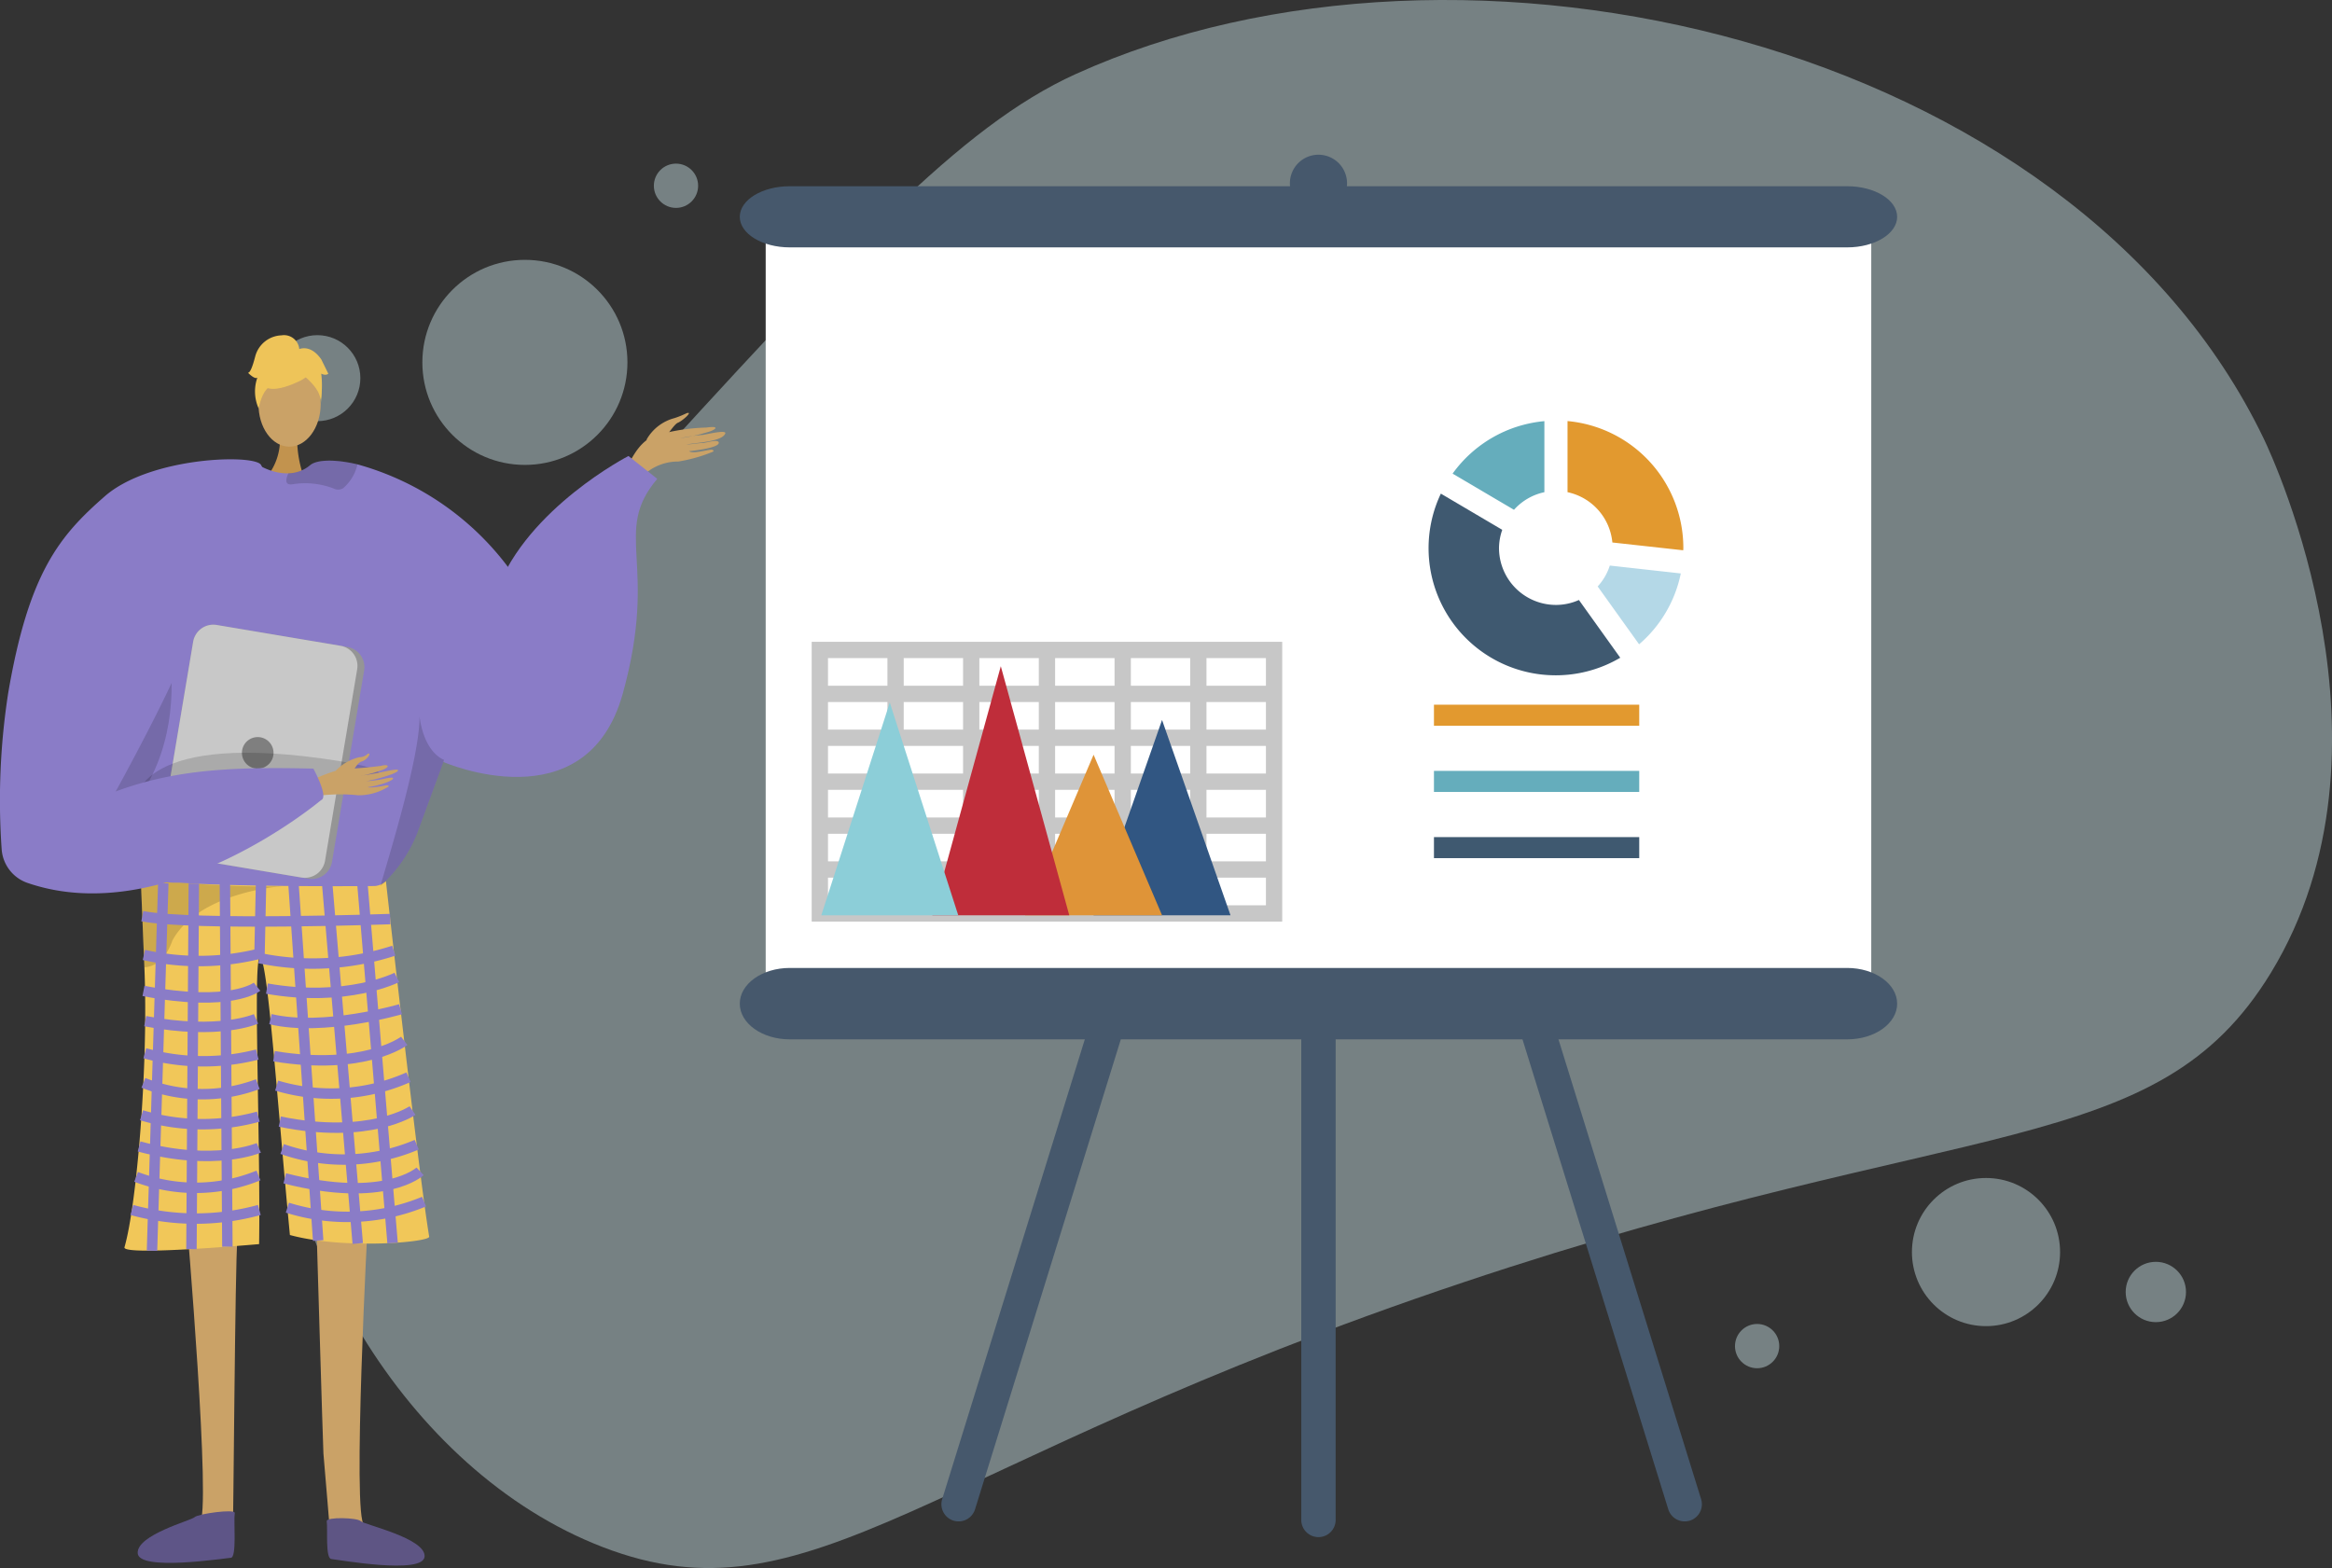 <svg xmlns="http://www.w3.org/2000/svg" width="166.888" height="112.216" viewBox="0 0 166.888 112.216"><rect x="0" y="0" width="166.888" height="112.216" fill="#333333" stroke="none"/><defs><style>.a{fill:#bcd3d7;opacity:0.49;}.b{fill:#46586c;}.c{fill:#fff;}.aa,.d{fill:none;stroke-miterlimit:10;}.d{stroke:#c7c7c7;stroke-width:1.166px;}.e{fill:#315682;}.f{fill:#df9438;}.g{fill:#bf2d3a;}.h{fill:#8cced8;}.i{fill:#b4d8e7;}.j{fill:#e2992f;}.k{fill:#65adbc;}.l{fill:#3f5970;}.m,.n{fill:#caa267;}.m{fill-rule:evenodd;}.o{fill:#c2934e;}.p{fill:#8a7cc7;}.q{fill:#f1c759;}.r{opacity:0.15;}.s{fill:#5e5584;}.t{fill:#5e5587;}.u{opacity:0.3;}.v{opacity:0.5;}.w{fill:#eec459;}.x{fill:#959595;}.y{fill:#c8c8c8;}.z{fill:#7f7f7f;}.aa{stroke:#8a7cc7;stroke-width:0.747px;}</style></defs><g transform="translate(19.635)"><path class="a" d="M377.777,211.742c16.131-17.652,24.2-26.479,32.477-30.233,27.663-12.544,71.324-2.432,85.034,26.109.713,1.485,10.287,22.16.5,38.214-8.2,13.44-21.681,10.049-57.806,22.153-38.676,12.958-46.654,24.7-61.591,18.932-14.143-5.458-24.017-22.549-23.344-37.4C353.542,238.475,361.628,229.413,377.777,211.742Z" transform="translate(-352.911 -176.207)"/><circle class="a" cx="7.338" cy="7.338" r="7.338" transform="translate(10.591 18.596)"/><circle class="a" cx="3.077" cy="3.077" r="3.077" transform="translate(0 23.986)"/><circle class="a" cx="5.301" cy="5.301" r="5.301" transform="translate(117.191 84.304)"/><circle class="a" cx="2.158" cy="2.158" r="2.158" transform="translate(132.488 90.304)"/><circle class="a" cx="1.584" cy="1.584" r="1.584" transform="translate(27.158 11.71)"/><circle class="a" cx="1.584" cy="1.584" r="1.584" transform="translate(104.528 94.751)"/></g><g transform="translate(52.942 11.073)"><g transform="translate(14.43 46.348)"><path class="b" d="M447,301.365a1.23,1.23,0,0,1-1.23-1.23V250.011a1.23,1.23,0,0,1,1.23-1.23h0a1.23,1.23,0,0,1,1.23,1.23v50.124a1.231,1.231,0,0,1-1.23,1.23Z" transform="translate(-420.017 -248.781)"/><path class="b" d="M476.571,300.482a1.232,1.232,0,0,1-1.54-.81L460.181,251.8a1.231,1.231,0,0,1,.81-1.539h0a1.229,1.229,0,0,1,1.539.81l14.851,47.874a1.23,1.23,0,0,1-.81,1.539Z" transform="translate(-423.014 -249.078)"/><path class="b" d="M414.087,300.482a1.231,1.231,0,0,0,1.54-.81L430.477,251.8a1.231,1.231,0,0,0-.811-1.539h0a1.229,1.229,0,0,0-1.539.81l-14.851,47.874a1.231,1.231,0,0,0,.81,1.539Z" transform="translate(-413.221 -249.078)"/></g><rect class="c" width="79.119" height="54.245" transform="translate(1.854 5.485)"/><path class="b" d="M477.81,195.24c0,1.209-1.6,2.188-3.58,2.188H398.562c-1.977,0-3.579-.98-3.579-2.188h0c0-1.208,1.6-2.188,3.579-2.188h75.667c1.977,0,3.58.98,3.58,2.188Z" transform="translate(-394.983 -190.797)"/><path class="b" d="M477.81,266.314c0,1.412-1.6,2.556-3.58,2.556H398.562c-1.977,0-3.579-1.144-3.579-2.556h0c0-1.412,1.6-2.555,3.579-2.555h75.667c1.977,0,3.58,1.143,3.58,2.555Z" transform="translate(-394.983 -205.56)"/><path class="b" d="M448.83,192.247a2.045,2.045,0,1,0-2.044,2.045A2.045,2.045,0,0,0,448.83,192.247Z" transform="translate(-405.372 -190.202)"/><g transform="translate(5.729 19.067)"><g transform="translate(0 16.374)"><rect class="d" width="32.507" height="18.857"/><line class="d" x2="32.507" transform="translate(0 3.144)"/><line class="d" x2="32.507" transform="translate(0 6.284)"/><line class="d" x2="32.507" transform="translate(0 9.428)"/><line class="d" x2="32.507" transform="translate(0 12.573)"/><line class="d" x2="32.507" transform="translate(0 15.712)"/><line class="d" y1="18.857" transform="translate(27.087)"/><line class="d" y1="18.857" transform="translate(21.674)"/><line class="d" y1="18.857" transform="translate(16.254)"/><line class="d" y1="18.857" transform="translate(10.833)"/><line class="d" y1="18.857" transform="translate(5.42)"/><g transform="translate(0.106 1.164)"><path class="e" d="M426.983,255.308l4.9-13.979,4.9,13.979Z" transform="translate(-407.499 -237.482)"/><path class="f" d="M420.792,255.964l4.9-11.492,4.9,11.492Z" transform="translate(-406.207 -238.138)"/><path class="g" d="M412.4,254.293l4.9-17.826,4.9,17.826Z" transform="translate(-404.455 -236.467)"/><path class="h" d="M402.358,254.978l4.9-15.229,4.9,15.229Z" transform="translate(-402.358 -237.152)"/></g></g><g transform="translate(43.559)"><path class="i" d="M473.448,227.363a4,4,0,0,1-.869,1.495l2.965,4.14a9.068,9.068,0,0,0,2.984-5.071Z" transform="translate(-460.473 -217.028)"/><path class="j" d="M469.852,219.384a4.073,4.073,0,0,1,3.209,3.6l5.072.559c0-.056.007-.112.007-.171a9.118,9.118,0,0,0-8.288-9.077Z" transform="translate(-459.903 -214.301)"/><path class="k" d="M463.85,220.645a4.038,4.038,0,0,1,2.176-1.26V214.3a9.106,9.106,0,0,0-6.569,3.757Z" transform="translate(-457.733 -214.301)"/><path class="l" d="M468.042,228.468a4,4,0,0,1-1.644.353,4.076,4.076,0,0,1-4.075-4.075,4.015,4.015,0,0,1,.233-1.3l-4.394-2.59A9.1,9.1,0,0,0,471,232.6Z" transform="translate(-457.278 -215.669)"/><g transform="translate(0.39 20.292)"><rect class="j" width="14.691" height="1.509"/><rect class="k" width="14.691" height="1.508" transform="translate(0 4.737)"/><rect class="l" width="14.691" height="1.506" transform="translate(0 9.476)"/></g></g></g></g><g transform="translate(0 23.985)"><g transform="translate(44.513 5.563)"><path class="m" d="M386.559,215.452a3.24,3.24,0,0,1,2-1.528,6.79,6.79,0,0,0,.855-.347c.519-.169-.308.559-.619.68-.252.1-.711.841-.961,1.094a2.171,2.171,0,0,1-1.067.619C386.481,215.969,386.6,215.595,386.559,215.452Z" transform="translate(-384.795 -213.552)"/><path class="m" d="M384.329,218.359c.612-1.07,1.077-2.346,2.235-2.867a14.208,14.208,0,0,1,3.8-.622c1.079-.153.623.193.054.338a13.113,13.113,0,0,1-1.939.427,11.965,11.965,0,0,1,1.558-.235c.089.026,1.8-.42,1.683-.108-.232.607-2.163.662-2.78.79.324-.009.853-.1,1.165-.108.265-.008,1.07-.29,1.146-.046.12.386-1.859.612-2.123.631.258.212,1.253-.089,1.6-.109.035,0,.349.077-.031.206a11.341,11.341,0,0,1-2.332.644,3.615,3.615,0,0,0-2.6,1.077C385.279,218.344,384.8,218.424,384.329,218.359Z" transform="translate(-384.329 -213.819)"/></g><path class="n" d="M344.069,286.1s1.847,21.671.95,22.033c-1.608.661-7.9,2.808-.986,2.4,3.547.255,3.3-.541,3.359-1.212.051-.549.172-19.923.335-21.428l.059-.54Z" transform="translate(-330.74 -223.137)"/><path class="n" d="M360.377,286.2s-1.16,21.636-.272,22.019c1.592.7,7.834,2.991.93,2.423-3.552.172-3.282-.617-3.33-1.29-.039-.549-.393-4.721-.521-6.229-.028-.338-.529-17.277-.529-17.277Z" transform="translate(-334.038 -223.083)"/><path class="o" d="M353.023,215.446a4.251,4.251,0,0,1-1.125,3.191c-1.285,1.126,2.932.034,2.932.034a8.28,8.28,0,0,1-.57-3.211C354.45,214.235,353.023,215.446,353.023,215.446Z" transform="translate(-332.994 -208.273)"/><ellipse class="n" cx="3.035" cy="2.225" rx="3.035" ry="2.225" transform="translate(18.466 7.955) rotate(-89.336)"/><path class="p" d="M368.3,229.4a20.217,20.217,0,0,0-13.085-11.264c-1.657-.389-2.911-.331-3.374.059a2.491,2.491,0,0,1-1.559.585,3.375,3.375,0,0,1-.871-.09,4.352,4.352,0,0,1-.92-.324c-.142-.068-.224-.116-.224-.116a9.033,9.033,0,0,0-2.35.113c-8.7,1.6-10.38,16.137-10.317,17.39a49.491,49.491,0,0,0,1.7,7.142c.76,2.473,1.655,4.694,2.408,5.009,1.672.7,14.341,1.77,16.963.556.061-.044.127-.093.191-.146a10.025,10.025,0,0,0,2.647-3.808s1.548-4.208,1.863-5.065a.118.118,0,0,1,.009-.022.964.964,0,0,1,.035-.1c0-.012.009-.022.012-.034" transform="translate(-329.642 -208.891)"/><path class="q" d="M358.038,255.816a1.374,1.374,0,0,1-.783.351c-1.828.014-9.728.058-14.009-.238a7.292,7.292,0,0,1-2.755-.457s0,.006,0,.017c.009.236.113,2.941.262,6.487.294,7-.545,17.012-1.425,20.043-.19.654,9.635-.226,9.635-.226.111-7.219-.427-19.9.022-20.465.546-.684,1.29,10.474,2.182,19.814,3.874,1.059,10.035.515,9.968.116C360.346,276.518,358.038,255.816,358.038,255.816Z" transform="translate(-330.42 -216.742)"/><path class="r" d="M367.041,244.113c0,.012-.009.022-.013.034-.012.03-.025.062-.035.1,0,.006,0,.013-.009.022-.316.856-1.863,5.063-1.863,5.063a10.019,10.019,0,0,1-2.647,3.81c.692-2.4,2.843-9.342,2.8-12.151C365.635,243.7,367.041,244.111,367.041,244.113Z" transform="translate(-335.253 -213.718)"/><path class="r" d="M340.652,231.915s4.057,12.593-7.664,17.785l-.239.155.094-2.95s5.583-7.6,5.606-7.8S340.652,231.915,340.652,231.915Z" transform="translate(-329.047 -211.823)"/><path class="r" d="M353.968,219.273c-.009.2.1.334.419.294a5.68,5.68,0,0,1,2.967.3.7.7,0,0,0,.68-.021,3.172,3.172,0,0,0,1.006-1.629.276.276,0,0,0,.015-.089c-1.657-.389-2.911-.331-3.374.059a2.491,2.491,0,0,1-1.559.585A1.361,1.361,0,0,0,353.968,219.273Z" transform="translate(-333.477 -208.891)"/><path class="s" d="M357.623,313.741c-.037-.313,2.186-.258,2.435,0s4.67,1.222,4.567,2.538-6.232.209-6.671.172S357.7,314.356,357.623,313.741Z" transform="translate(-334.24 -228.863)"/><path class="t" d="M347.47,313.028c.045-.312-2.621.054-2.876.3s-4.142,1.26-4.07,2.578,6.227.354,6.666.328S347.381,313.642,347.47,313.028Z" transform="translate(-330.67 -228.734)"/><g class="u" transform="translate(10.072 38.73)"><path d="M353.755,256.34l.088-.006Z" transform="translate(-343.504 -255.652)"/><path class="v" d="M351.05,256.16c-2.356.161-7.5-.232-7.5-.232a7.291,7.291,0,0,1-2.755-.457s0,.006,0,.017c.009.236.113,2.941.262,6.487a1.768,1.768,0,0,0,.248-.025,1.924,1.924,0,0,0,1.256-.871,4.256,4.256,0,0,0,.5-1.006C344.855,256.756,350.3,256.22,351.05,256.16Z" transform="translate(-340.799 -255.472)"/></g><g transform="translate(17.746)"><g transform="translate(0.738 0.847)"><path class="w" d="M354.577,209.959s-3.876,2.09-2.693-1.324C352.7,206.272,357.22,208.461,354.577,209.959Z" transform="translate(-351.478 -207.593)"/><path class="w" d="M353.98,209.174s2.14,1.3,1.917,2.584c0,0,.52-3.824-1.622-3.945s-2.973.076-2.829,4.128C351.446,211.94,352.106,208.727,353.98,209.174Z" transform="translate(-351.43 -207.634)"/></g><path class="w" d="M354.174,207.574a1.1,1.1,0,0,0-1.279-1.039,2.021,2.021,0,0,0-1.876,1.5c-.176.673-.351,1.178-.521,1.177,0,0,.5.513.673.346a2.978,2.978,0,0,0,.093,2.214s.237-1.534,1.084-1.693S354.174,207.574,354.174,207.574Z" transform="translate(-350.498 -206.521)"/><path class="w" d="M355.007,207.81s.851-.5,1.682.7l.5,1.02s-.171.167-.507-.006a6.779,6.779,0,0,1-.029,1.862l-.475-2.037Z" transform="translate(-351.439 -206.769)"/></g><g transform="translate(11.5 20.725)"><path class="x" d="M357.163,235.993l-2.3,13.7a1.466,1.466,0,0,1-1.687,1.2l-9.35-1.571a.6.6,0,0,1-.066-.014,1.462,1.462,0,0,1-1.135-1.673l2.3-13.7a1.464,1.464,0,0,1,1.687-1.2l8.916,1.5.434.072A1.464,1.464,0,0,1,357.163,235.993Z" transform="translate(-342.604 -232.716)"/><path class="y" d="M356.665,235.906l-2.3,13.7a1.464,1.464,0,0,1-1.687,1.2l-8.916-1.5a1.462,1.462,0,0,1-1.135-1.673l2.3-13.7a1.464,1.464,0,0,1,1.687-1.2l8.916,1.5A1.46,1.46,0,0,1,356.665,235.906Z" transform="translate(-342.604 -232.716)"/><circle class="z" cx="1.131" cy="1.131" r="1.131" transform="translate(5.813 8.039)"/></g><path class="r" d="M340.287,247.9s-.161-5.048,13.336-3.2-10.175,3.092-10.175,3.092Z" transform="translate(-330.62 -214.409)"/><g transform="translate(0 8.885)"><g transform="translate(21.721 21.059)"><path class="m" d="M355.523,246.812a11.127,11.127,0,0,1,2.78-1.119,27.716,27.716,0,0,0,2.764-.225c.558-.152.7.071.052.309a9.039,9.039,0,0,1-1.465.4c-.092,0,.506-.07,1.157-.2.691-.135,1.442-.32,1.475-.2.064.24-1.93.752-2.28.786a8.8,8.8,0,0,0,.924-.1c.418-.07.9-.211.99-.123.146.138-.911.538-1.783.649-.016.028.265.075,1.291-.126.1-.02.364.028.025.18a3.983,3.983,0,0,1-2.023.529,12.276,12.276,0,0,0-2.829.034Z" transform="translate(-355.523 -244.587)"/><path class="m" d="M358.462,245.56a3.454,3.454,0,0,1,1.658-.93.869.869,0,0,0,.6-.242c.294-.126,0,.415-.438.55-.358.109-.565.718-.782.844s-.862.358-1.021.271S358.462,245.56,358.462,245.56Z" transform="translate(-356.124 -244.368)"/></g><path class="p" d="M335.574,220.393c-3.215,2.81-5.448,5.43-6.923,14.114a50.079,50.079,0,0,0-.463,11.152,2.75,2.75,0,0,0,1.863,2.413c9.933,3.4,20.995-5.93,20.995-5.93.574-.206-.552-2.255-.552-2.255-5.512-.121-9.738,0-14.15,1.637.022-.01,4.412-8.03,5.019-10.249,1.59-5.82,6.66-10.814,5.39-13.117C346.314,217.36,338.818,217.558,335.574,220.393Z" transform="translate(-328.069 -217.751)"/></g><g transform="translate(10.878 38.884)"><line class="aa" x2="2.19" y2="26.085" transform="translate(15.026)"/><line class="aa" x2="2.176" y2="25.631" transform="translate(12.547 0.492)"/><line class="aa" x2="1.762" y2="25.447" transform="translate(10.13 0.464)"/><line class="aa" x1="0.114" y2="5.266" transform="translate(7.688 0.437)"/><line class="aa" x2="0.177" y2="25.944" transform="translate(5.217 0.408)"/><line class="aa" x1="0.17" y2="26.158" transform="translate(2.823 0.365)"/><line class="aa" x1="0.808" y2="26.301" transform="translate(0 0.34)"/></g><path class="aa" d="M358.681,259.284s-14.04.5-17.74-.206" transform="translate(-330.757 -217.495)"/><path class="aa" d="M351.535,262.733a18.806,18.806,0,0,0,9.616-.534" transform="translate(-332.969 -218.147)"/><path class="aa" d="M349.409,262.455a18.048,18.048,0,0,1-8.324.1" transform="translate(-330.787 -218.2)"/><path class="aa" d="M361.512,264.616s-3.56,1.811-9.3.8" transform="translate(-333.111 -218.651)"/><path class="aa" d="M361.841,267.494s-5.526,1.617-9.312.708" transform="translate(-333.176 -219.252)"/><path class="aa" d="M362.173,270.354s-2.83,2.166-9.32,1.1" transform="translate(-333.244 -219.849)"/><path class="aa" d="M362.53,273.643a13.644,13.644,0,0,1-9.439.6" transform="translate(-333.294 -220.536)"/><path class="aa" d="M362.876,276.657s-3.053,2.114-9.5.791" transform="translate(-333.353 -221.165)"/><path class="aa" d="M363.221,279.746a13.3,13.3,0,0,1-9.631.309" transform="translate(-333.398 -221.81)"/><path class="aa" d="M363.511,282.157s-2.494,2.344-9.688.5" transform="translate(-333.447 -222.314)"/><path class="aa" d="M363.846,284.894a14.323,14.323,0,0,1-9.784.434" transform="translate(-333.497 -222.885)"/><path class="aa" d="M349.173,265.458s-1.869,1.507-8.126.3" transform="translate(-330.779 -218.827)"/><path class="aa" d="M349.13,268.365s-2.612,1.181-7.927.163" transform="translate(-330.812 -219.434)"/><path class="aa" d="M349.22,271.569a15.654,15.654,0,0,1-8.051-.093" transform="translate(-330.805 -220.084)"/><path class="aa" d="M349.227,274.245a11.341,11.341,0,0,1-8.187-.094" transform="translate(-330.778 -220.642)"/><path class="aa" d="M349.229,277.184a15.119,15.119,0,0,1-8.359-.1" transform="translate(-330.742 -221.255)"/><path class="aa" d="M349.218,280.006s-3.145,1.368-8.566-.1" transform="translate(-330.697 -221.844)"/><path class="aa" d="M349.139,282.529a11.919,11.919,0,0,1-8.758.1" transform="translate(-330.64 -222.391)"/><path class="aa" d="M349.119,285.651a17.176,17.176,0,0,1-9.121,0" transform="translate(-330.56 -223.043)"/><path class="p" d="M368.175,239.352s10.234,4.482,12.838-4.9-.8-11.5,2.466-15.363l-2.061-1.635S374.2,221.168,372,227.07,368.175,239.352,368.175,239.352Z" transform="translate(-336.443 -208.805)"/></g></svg>